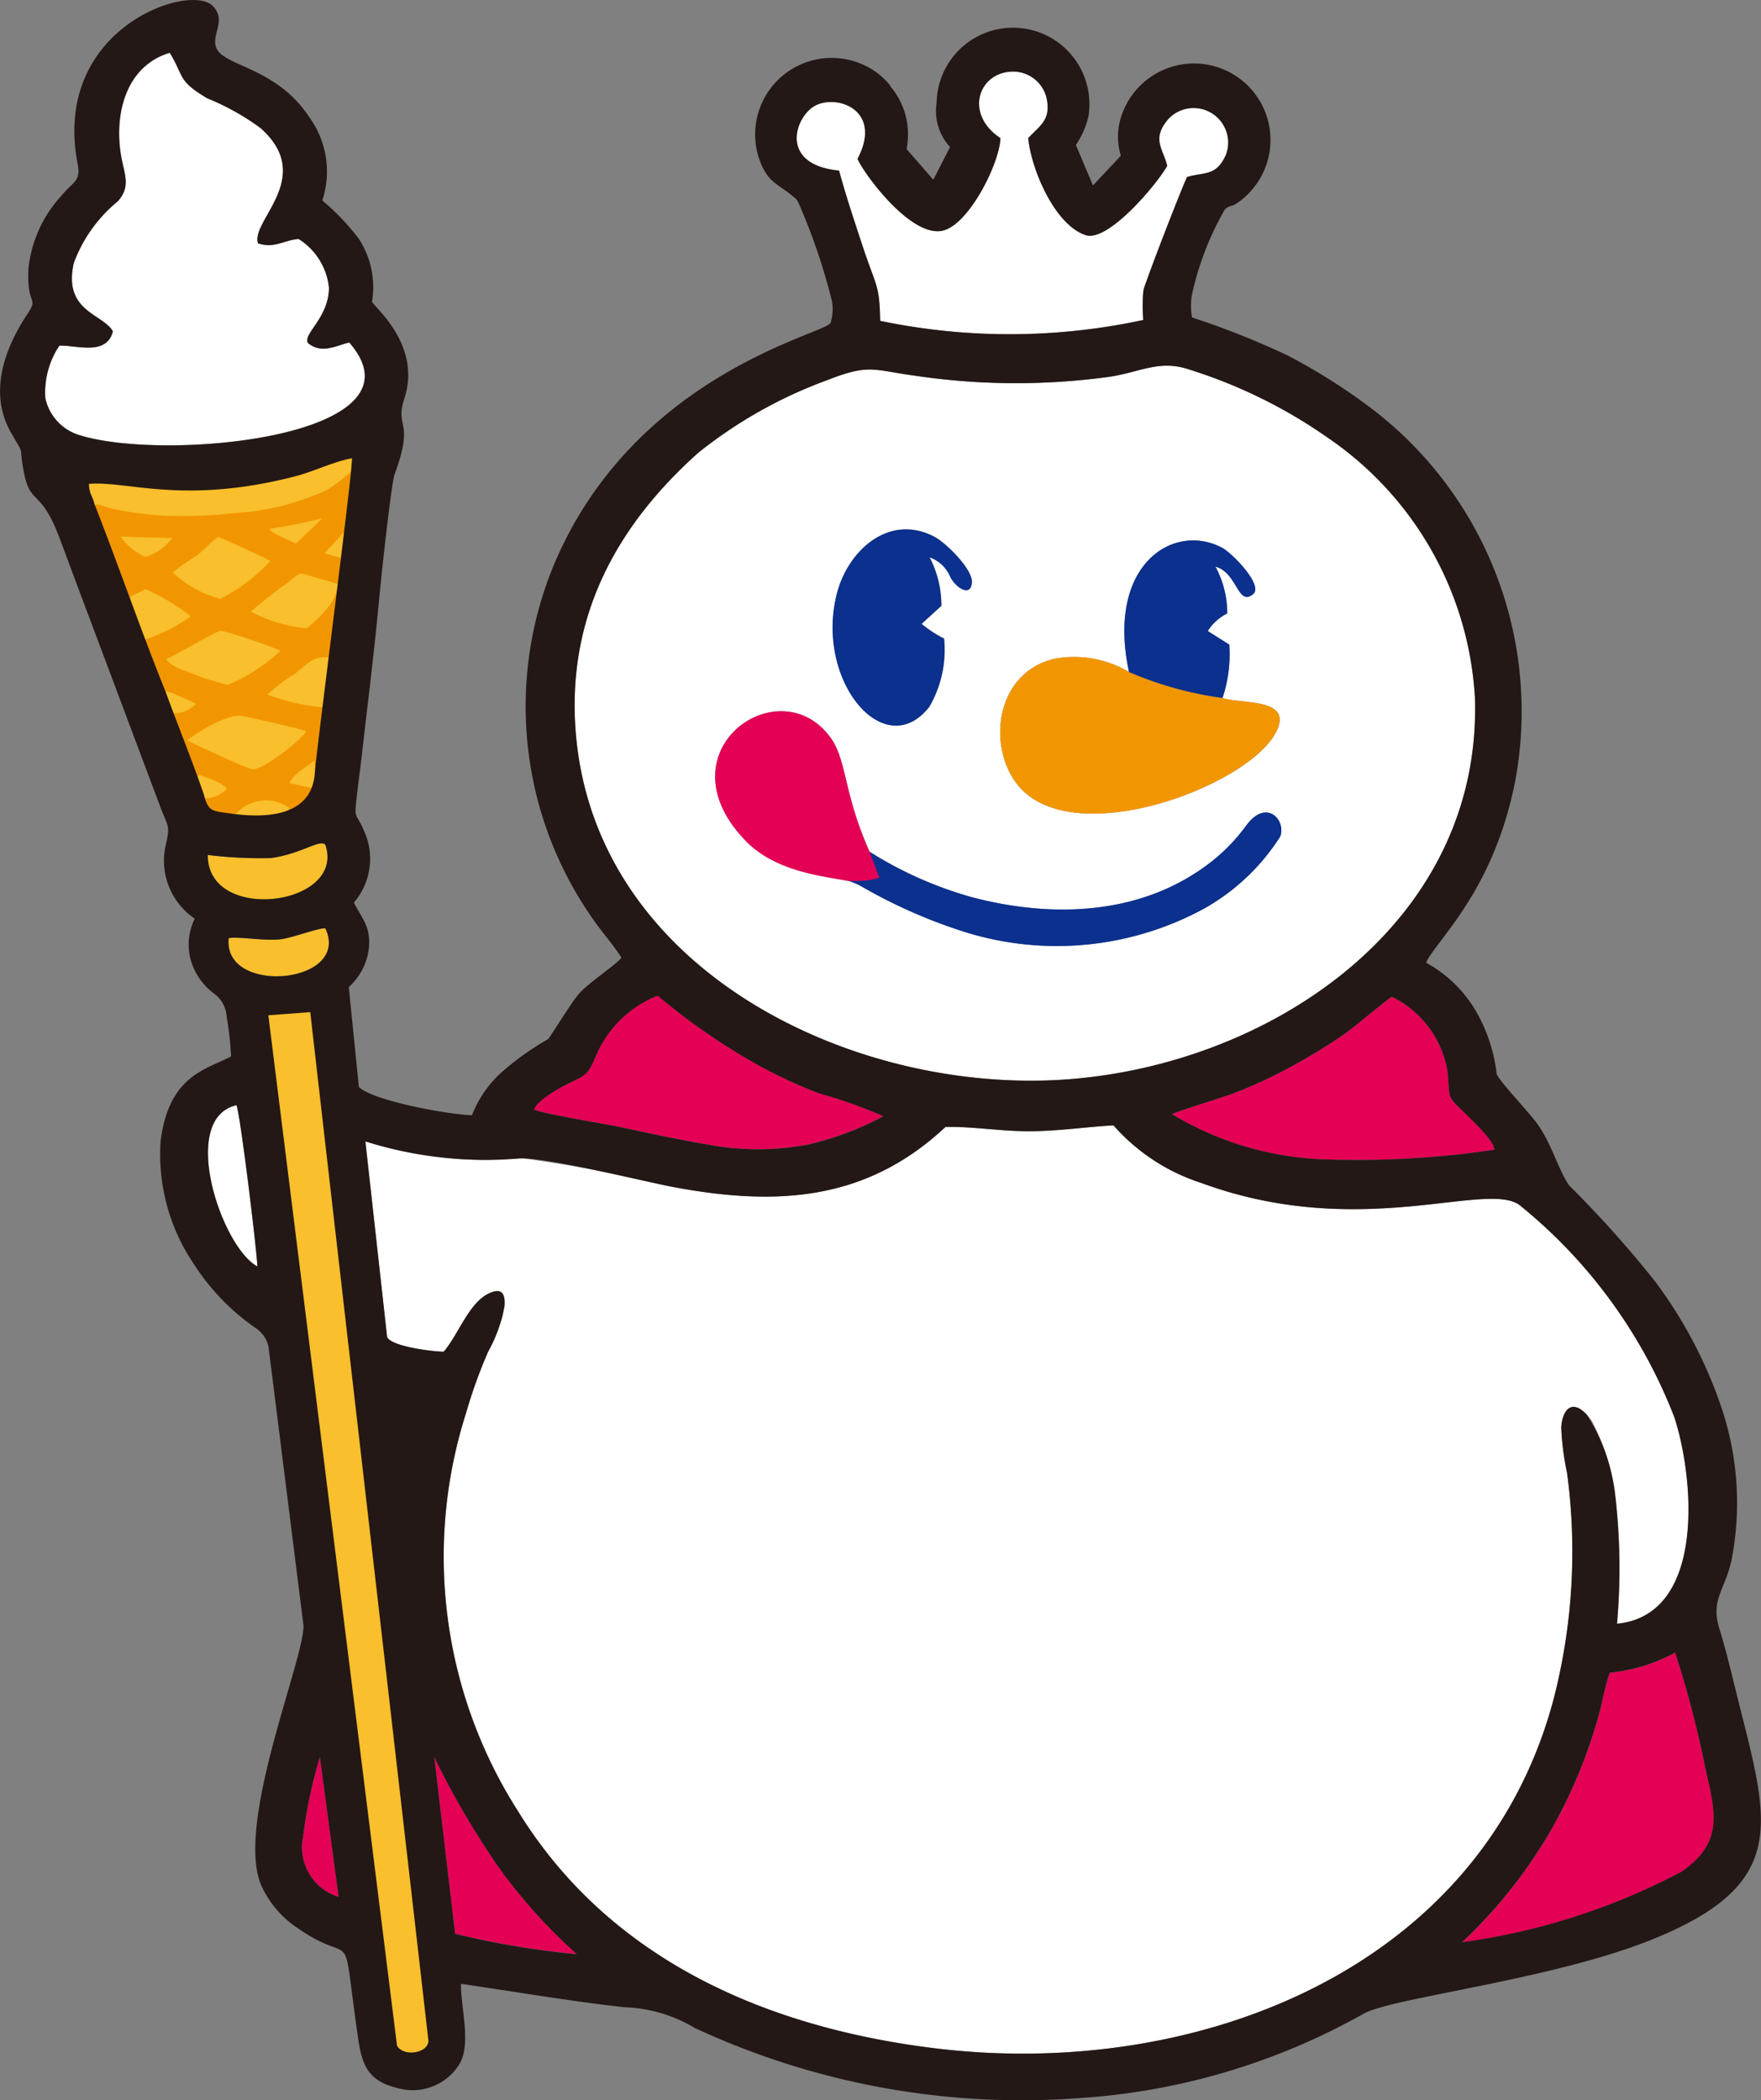 <svg xmlns="http://www.w3.org/2000/svg" width="67.214" height="80.153" viewBox="0 0 67.214 80.153">
  <rect x="0" y="0" width="67.214" height="80.153" fill="#808080" stroke="none"/>
  <g id="组件_1_11" data-name="组件 1 – 11" transform="translate(0 13)">
    <g id="组_3" data-name="组 3" transform="translate(0 -13)">
      <path id="路径_1" data-name="路径 1" d="M458.5,344.206l11.558-.934L468.53,357.65l-2.49.789-2.438-.486-4.612-10.925Z" transform="translate(-455.801 -326.425)" fill="#f9bf2c" fill-rule="evenodd"/>
      <path id="路径_2" data-name="路径 2" d="M479.363,397.847c.134.366,1.753.563,2.159.565.377-.428.712-1.15,1.127-1.677.3-.378.745-.731,1.06-.569.2.1.113.719.01,1.051a11.972,11.972,0,0,1-.5,1.2,18.981,18.981,0,0,0-.839,2.33,18.051,18.051,0,0,0,1.983,15.2c3.5,5.683,9.5,8.266,15.931,9.051,9.942,1.21,20.887-3,23.61-13.384a22.522,22.522,0,0,0,.5-8.572,9.045,9.045,0,0,1-.218-1.8c.03-.313.153-.63.4-.7s.552.2.765.52a8.3,8.3,0,0,1,.9,2.882,24.1,24.1,0,0,1,.062,4.849c3.422-.339,2.939-5.616,2.185-7.895a19.4,19.4,0,0,0-5.845-8.037c-1.19-1.065-6.047,1.372-12.2-.888a7.548,7.548,0,0,1-3.357-2.2c-1.071.06-2.04.214-3.163.224-1.086.01-2.241-.19-3.25-.164-3.073,2.881-6.564,3.035-10.564,2.259a53.86,53.86,0,0,0-5.566-1.059c-.075,0-.253,0-.307,0a12.55,12.55,0,0,1-2.291.01,18.891,18.891,0,0,1-2.851-.567c-.176-.036-.362-.067-.564-.093Z" transform="translate(-464.589 -346.825)" fill="#fff" fill-rule="evenodd"/>
      <path id="路径_3" data-name="路径 3" d="M504.027,356.672a14.69,14.69,0,0,0,3.95,1.746c3.058.794,6.432.675,9.03-1.32a7.007,7.007,0,0,0,1.387-1.422c.78-1.064,1.532-.207,1.3.411a8.185,8.185,0,0,1-2.891,2.744,11.767,11.767,0,0,1-9.369.83,20.492,20.492,0,0,1-3.89-1.759c-.393-.274-2.827-.2-4.229-1.626-3.357-3.425,1.273-6.692,3.233-3.938.606.852.493,2.154,1.475,4.333Zm13.466-5.87c.682.254,2.769-.038,2.025,1.34-1.133,2.1-8.049,4.657-9.969,1.81-1.026-1.524-.633-4.119,1.509-4.64a4.12,4.12,0,0,1,2.867.5c-.877-4.089,1.686-5.725,3.549-4.744.385.2,1.549,1.394,1.21,1.753-.61.543-.613-.807-1.46-1.028a3.71,3.71,0,0,1,.449,1.786,1.85,1.85,0,0,0-.743.67l.822.518a5.209,5.209,0,0,1-.259,2.038Zm-10.622-2.262a4.32,4.32,0,0,1-.565,2.6c-1.7,2.172-4.371-.994-3.527-4.316.418-1.651,1.978-3.068,3.7-2.189.468.239,1.491,1.263,1.454,1.758-.043.563-.591.222-.817-.2a1.343,1.343,0,0,0-.8-.764,3.945,3.945,0,0,1,.451,1.855l-.754.688a4.49,4.49,0,0,0,.867.565Zm-14.059,3.651c.752,8.74,9.952,13.424,17.886,13.21,8.074-.219,16.729-5.716,16.427-14.621a12.893,12.893,0,0,0-5.626-9.919,19.2,19.2,0,0,0-5.24-2.583c-1.178-.414-1.91.1-3.123.271a26.187,26.187,0,0,1-7.382-.047c-1.6-.214-1.733-.463-3.322.159a17.47,17.47,0,0,0-4.948,2.78c-3.193,2.851-5.05,6.363-4.672,10.751Z" transform="translate(-470.832 -324.165)" fill="#fff" fill-rule="evenodd"/>
      <path id="路径_4" data-name="路径 4" d="M459.333,327.483c-.256.929-1.348.521-2.04.535a3.21,3.21,0,0,0-.538,2,1.884,1.884,0,0,0,1.248,1.4c3.245,1.066,13.5.089,10.353-3.519-.558.137-1.041.441-1.574.025-.207-.364.785-.949.8-2.109a2.488,2.488,0,0,0-1.158-1.866c-.553.038-.929.379-1.551.164-.284-.862,2.209-2.522.095-4.4a9.391,9.391,0,0,0-2.03-1.133c-1.151-.682-.87-.824-1.433-1.738-1.748.528-2.146,2.478-1.833,4.062.122.62.333,1.069-.149,1.606a5.528,5.528,0,0,0-1.681,2.356c-.416,1.863,1.115,1.93,1.494,2.612Z" transform="translate(-455.025 -314.832)" fill="#fff" fill-rule="evenodd"/>
      <path id="路径_5" data-name="路径 5" d="M515.639,320.664c-.028.964-1.243,3.4-2.274,3.544-1.2.164-2.911-2.149-3.18-2.752.991-1.883-.817-2.5-1.644-2.017-.764.438-1.35,2.244.939,2.463.239.894.588,1.938.876,2.814.546,1.664.663,1.489.693,2.921a24.21,24.21,0,0,0,10.039-.032c-.035-1.666-.075-.725.657-2.782.2-.553,1.021-2.68,1.021-2.68s1.153.053,1.489-.747a1.34,1.34,0,0,0-2.216-1.457c-.654.75-.187,1.133-.035,1.778-.409.725-2.269,2.931-3.118,2.642-1.186-.4-2.07-2.513-2.187-3.7.451-.491.889-.69.693-1.567a1.318,1.318,0,0,0-1.3-.974c-1.308.033-1.835,1.631-.454,2.54Z" transform="translate(-477.455 -315.392)" fill="#fff" fill-rule="evenodd"/>
      <path id="路径_6" data-name="路径 6" d="M463.6,355.572c.077-.117,1.484-1.061,2.112-.934.391.082,2.177.47,2.421.58-.14.316-1.7,1.519-2.057,1.449-.262-.052-2.164-.929-2.475-1.1Zm5.23-7.145.762-.817-.1,1s-.685-.185-.658-.185Zm-2.075-.936a20.288,20.288,0,0,0,1.995-.4l-1,.961s-1.19-.5-.991-.565Zm-3.964,4.973c.391-.164,1.92-1.068,2.089-1.088a18.94,18.94,0,0,1,2.277.769,6.552,6.552,0,0,1-2.015,1.3,9.209,9.209,0,0,1-1.28-.4c-.356-.137-.884-.281-1.071-.585Zm3.233-1.813a18.039,18.039,0,0,1,1.442-1.128c.388-.311.349-.4.822-.236.317.109.745.2,1.056.316,0,.648-.709,1.288-1.18,1.686a5.584,5.584,0,0,1-2.139-.638Zm-2.979-1.494a9.236,9.236,0,0,1,.9-.64c.312-.227.53-.508.83-.712.184.052,1.805.8,1.995.914a6.945,6.945,0,0,1-1.906,1.445,4.1,4.1,0,0,1-1.818-1.006Zm-1.038-.59a2.277,2.277,0,0,1-.954-.777l1.97.055a2.047,2.047,0,0,1-1.016.722Zm-2.025-1.868a26.359,26.359,0,0,0,1.435,3.6l.022-.227.568-.278a8.414,8.414,0,0,1,1.724,1.036,6.66,6.66,0,0,1-1.853.924l.852,2.074c.159-.154-.109-.172.294-.07l.912.409a1.247,1.247,0,0,1-.939.376,14.441,14.441,0,0,0,.983,2.538c.035-.241-.028-.1.08-.2.329.129.875.284,1.051.538a1.223,1.223,0,0,1-.887.364c.174.665.329.628,1.033.727a2.77,2.77,0,0,0,1.487-.062l-1.347-.012a1.548,1.548,0,0,1,2.124-.274c-.032.02-.067.028-.082.08s-.067.059-.085.072a.965.965,0,0,1-.082.072c1.066-.2,1.208-.461,1.255-1.484l-.187.478-.852-.184c.182-.367.66-.608.971-.87l.02.543c.125-.162.911-5.491.3-2.565a7.88,7.88,0,0,1-2.122-.485,6.83,6.83,0,0,1,1.056-.8c.471-.359.685-.694,1.29-.61.2,1.714.409-3.108.424-3.233.152-1.27.354-2.615.441-3.883a7.257,7.257,0,0,1-.906.7,9.863,9.863,0,0,1-3.557.9,17.757,17.757,0,0,1-2.864.089,13.238,13.238,0,0,1-1.365-.169c-.911-.164-1-.327-1.111-.222a.836.836,0,0,0-.082.1Z" transform="translate(-456.449 -327.31)" fill="#f29600" fill-rule="evenodd"/>
      <path id="路径_7" data-name="路径 7" d="M530.188,359.47a13.753,13.753,0,0,1-3.569-.991,4.121,4.121,0,0,0-2.866-.5c-2.141.521-2.535,3.116-1.509,4.64,1.92,2.847,8.836.294,9.969-1.81.745-1.377-1.342-1.086-2.025-1.34Z" transform="translate(-483.527 -332.833)" fill="#f29600" fill-rule="evenodd"/>
      <path id="路径_8" data-name="路径 8" d="M514.573,353.423a4.486,4.486,0,0,1-.867-.565l.754-.688a3.947,3.947,0,0,0-.451-1.855,1.344,1.344,0,0,1,.8.764c.227.418.775.76.817.2.037-.5-.986-1.519-1.454-1.758-1.719-.879-3.278.538-3.7,2.189-.844,3.322,1.825,6.488,3.527,4.316a4.318,4.318,0,0,0,.565-2.6Z" transform="translate(-478.534 -329.046)" fill="#0b308e" fill-rule="evenodd"/>
      <path id="路径_9" data-name="路径 9" d="M512,370c-.036.414-.168.309-.166.82-.364.127-.656.024-.892.179.031.015.642.263.672.277a19.489,19.489,0,0,0,3.8,1.714,11.766,11.766,0,0,0,9.369-.83,8.187,8.187,0,0,0,2.891-2.744c.227-.618-.526-1.474-1.305-.411a7.012,7.012,0,0,1-1.387,1.422c-2.6,1.995-5.972,2.114-9.03,1.32A14.684,14.684,0,0,1,512,370Z" transform="translate(-478.808 -337.492)" fill="#0b308e" fill-rule="evenodd"/>
      <path id="路径_10" data-name="路径 10" d="M530.323,355.024a13.754,13.754,0,0,0,3.569.991,5.21,5.21,0,0,0,.259-2.037l-.822-.518a1.85,1.85,0,0,1,.743-.67,3.711,3.711,0,0,0-.449-1.786c.846.222.849,1.571,1.459,1.028.339-.359-.825-1.549-1.21-1.753-1.863-.981-4.426.655-3.549,4.744Z" transform="translate(-487.232 -329.377)" fill="#0b308e" fill-rule="evenodd"/>
      <path id="路径_11" data-name="路径 11" d="M468.923,388.4c-2.209.511-.58,5.407.8,6.156-.03-.675-.657-5.835-.8-6.156Z" transform="translate(-459.898 -346.224)" fill="#fff" fill-rule="evenodd"/>
      <path id="路径_12" data-name="路径 12" d="M467.814,371.046c-.02,2.633,5.28,1.953,4.488-.388-.2-.236-.912.351-2.092.508a16.93,16.93,0,0,1-2.4-.12Z" transform="translate(-459.887 -338.414)" fill="#f9bf2c" fill-rule="evenodd"/>
      <path id="路径_13" data-name="路径 13" d="M469.236,376.757c-.231,2.209,4.687,1.759,3.691-.373-.266-.028-1.245.364-1.729.418-.6.07-1.633-.12-1.962-.045Z" transform="translate(-460.507 -340.95)" fill="#f9bf2c" fill-rule="evenodd"/>
      <g id="组_2" data-name="组 2" transform="translate(11.548 27.144)">
        <g id="组_1" data-name="组 1" transform="translate(8.833 10.855)">
          <path id="路径_14" data-name="路径 14" d="M553.1,436.681a25.039,25.039,0,0,0,8.4-2.7c1.614-1.125,1.278-2.269.889-3.967a38.411,38.411,0,0,0-1.148-4.388,6.522,6.522,0,0,1-2.491.767c-.172.436-.284,1.121-.421,1.612a19.363,19.363,0,0,1-1.733,4.236,18.755,18.755,0,0,1-3.492,4.446Z" transform="translate(-517.684 -400.55)" fill="#e40055" fill-rule="evenodd"/>
          <path id="路径_15" data-name="路径 15" d="M533.386,385.513a12.122,12.122,0,0,0,5.549,1.714,35.3,35.3,0,0,0,6.759-.359c0-.321-.782-1.056-1.048-1.317-.825-.8-.628-.54-.747-1.711a3.886,3.886,0,0,0-2.117-2.809c-.164.077-1.44,1.166-1.825,1.43a21.84,21.84,0,0,1-2.01,1.23,17.835,17.835,0,0,1-2.227,1.031c-.4.152-2.2.7-2.333.791Z" transform="translate(-509.034 -380.988)" fill="#e40055" fill-rule="evenodd"/>
          <path id="路径_16" data-name="路径 16" d="M490,385.3c.513.2,2.613.523,3.337.677,1.1.237,2.256.486,3.37.672a10.383,10.383,0,0,0,3.74-.01,11.732,11.732,0,0,0,2.889-1.084,17.551,17.551,0,0,0-2.456-.874,18.965,18.965,0,0,1-2.234-1.028,24.543,24.543,0,0,1-3.925-2.7,4.241,4.241,0,0,0-2.343,2.266c-.346.822-.386.74-1.156,1.133-.374.189-1.093.608-1.223.949Z" transform="translate(-490.002 -380.955)" fill="#e40055" fill-rule="evenodd"/>
        </g>
        <path id="路径_17" data-name="路径 17" d="M508.4,368.026c.06-.014.191-.056.191-.056s-.2-.525-.371-.991c-.981-2.179-.869-3.481-1.475-4.333-1.96-2.754-6.589.513-3.233,3.937,1.152,1.175,3,1.332,3.842,1.5A3.857,3.857,0,0,0,508.4,368.026Z" transform="translate(-486.577 -361.615)" fill="#e40055" fill-rule="evenodd"/>
        <path id="路径_18" data-name="路径 18" d="M488.664,440.249a20.429,20.429,0,0,1-3.056-3.42,32.513,32.513,0,0,1-2.386-4.1l.794,6.737a32.26,32.26,0,0,0,4.647.779Z" transform="translate(-478.195 -392.814)" fill="#e40055" fill-rule="evenodd"/>
        <path id="路径_19" data-name="路径 19" d="M474.927,432.724a17.78,17.78,0,0,0-.643,3.054,1.971,1.971,0,0,0,1.357,2.283Z" transform="translate(-474.265 -392.81)" fill="#e40055" fill-rule="evenodd"/>
      </g>
      <path id="路径_20" data-name="路径 20" d="M470.573,380.932l3.584-.159,3.875,40.116-.369.976-1.554-.132-.687-1.529s-4.8-39.247-4.849-39.272Z" transform="translate(-461.097 -342.876)" fill="#f9bf2c" fill-rule="evenodd"/>
      <path id="路径_21" data-name="路径 21" d="M465.9,380.315l.715,5.337a1.971,1.971,0,0,1-1.357-2.283,17.771,17.771,0,0,1,.643-3.053Zm43.59,7.073a18.757,18.757,0,0,0,3.492-4.446,19.364,19.364,0,0,0,1.733-4.236c.137-.49.249-1.175.421-1.611a6.521,6.521,0,0,0,2.491-.767,38.379,38.379,0,0,1,1.148,4.388c.388,1.7.725,2.842-.889,3.967a25.04,25.04,0,0,1-8.4,2.7Zm-39.224-7.068a32.494,32.494,0,0,0,2.386,4.1,20.428,20.428,0,0,0,3.056,3.419,32.242,32.242,0,0,1-4.647-.779Zm-7.551-24.882c.147.322.775,5.482.8,6.156-1.385-.749-3.013-5.646-.8-6.156Zm4.919,1.383a15.24,15.24,0,0,0,5.818.655c.844-.107,4.639.831,5.76,1.051,4,.777,7.491.622,10.564-2.259,1.009-.025,2.164.174,3.25.164,1.123-.01,2.092-.164,3.163-.224a7.548,7.548,0,0,0,3.357,2.2c6.149,2.261,11-.177,12.2.889a19.4,19.4,0,0,1,5.845,8.037c.755,2.279,1.238,7.556-2.185,7.895a24.1,24.1,0,0,0-.062-4.849,7.127,7.127,0,0,0-1.086-3.128c-.573-.622-.939-.2-.979.5a10.626,10.626,0,0,0,.224,1.726,22.522,22.522,0,0,1-.5,8.572c-2.722,10.388-13.668,14.594-23.61,13.384-6.435-.785-12.432-3.367-15.931-9.05a18.051,18.051,0,0,1-1.983-15.2,19,19,0,0,1,.839-2.331,5.517,5.517,0,0,0,.633-1.764c.035-.478-.129-.687-.58-.48-.79.356-1.2,1.614-1.746,2.236-.406,0-2.025-.2-2.159-.565Zm30.789-1.039c.132-.094,1.938-.64,2.333-.792a17.828,17.828,0,0,0,2.227-1.031,21.809,21.809,0,0,0,2.01-1.23c.386-.264,1.661-1.352,1.825-1.43a3.886,3.886,0,0,1,2.117,2.809c.12,1.17-.077.912.747,1.711.267.262,1.046,1,1.049,1.317a35.286,35.286,0,0,1-6.759.359,12.122,12.122,0,0,1-5.549-1.714Zm-24.352-.176c.13-.341.849-.76,1.223-.949.77-.393.809-.312,1.156-1.133a4.242,4.242,0,0,1,2.343-2.266,24.541,24.541,0,0,0,3.925,2.7,18.989,18.989,0,0,0,2.234,1.028,17.54,17.54,0,0,1,2.456.874,11.734,11.734,0,0,1-2.889,1.084,10.378,10.378,0,0,1-3.74.01c-1.113-.187-2.272-.436-3.37-.672-.725-.154-2.824-.481-3.337-.677Zm-10.138-3.6,1.6-.119c1.485,13.007,3.024,26.252,4.51,39.257-.01.491-.994.62-1.2.174Zm-1.514-2.944c.329-.075,1.36.115,1.962.045.483-.054,1.462-.446,1.729-.418,1,2.132-3.922,2.583-3.691.373Zm-.8-3.175a16.92,16.92,0,0,0,2.4.12c1.18-.157,1.89-.744,2.092-.508.792,2.341-4.508,3.021-4.488.388Zm14.054-4.6c-.378-4.388,1.479-7.9,4.672-10.751a17.467,17.467,0,0,1,4.948-2.78c1.589-.622,1.726-.373,3.322-.159a26.187,26.187,0,0,0,7.382.047c1.213-.172,1.945-.685,3.123-.271a19.2,19.2,0,0,1,5.24,2.583,12.892,12.892,0,0,1,5.626,9.919c.3,8.906-8.353,14.4-16.427,14.621-7.934.214-17.134-4.47-17.886-13.21ZM465.71,342.7c-.077,1.718-1.84,1.8-3.22,1.606-.694-.1-.846-.059-1.018-.725-.436-1.275-1-2.659-1.472-3.954-.951-2.356-1.766-4.745-2.7-7.125-.092-.362-.207-.389-.212-.777,1.464-.124,3.636.815,7.914-.3.655-.172,1.532-.588,2.125-.675l-.025.339c-.083,1.156-1.427,11.583-1.388,11.613ZM458,325.909c-.379-.682-1.91-.749-1.494-2.612a5.529,5.529,0,0,1,1.681-2.356c.483-.538.271-.986.149-1.606-.314-1.584.085-3.534,1.833-4.062.563.914.282,1.056,1.433,1.738a9.389,9.389,0,0,1,2.03,1.133c2.114,1.873-.379,3.534-.095,4.4.623.214,1-.127,1.552-.164a2.488,2.488,0,0,1,1.158,1.866c-.012,1.16-1,1.746-.8,2.109.533.416,1.017.112,1.574-.025,3.15,3.609-7.108,4.585-10.353,3.519a1.884,1.884,0,0,1-1.248-1.4,3.211,3.211,0,0,1,.538-2c.692-.015,1.783.394,2.04-.535Zm42.465-6.712c-.362.79-.809.62-1.462.812-.08.085-1.591,3.967-1.668,4.329a6.411,6.411,0,0,0-.01,1.133,24.213,24.213,0,0,1-10.039.033c-.03-1.432-.147-1.257-.693-2.921-.289-.877-.637-1.92-.876-2.814-2.289-.219-1.7-2.025-.939-2.463.827-.478,2.635.135,1.643,2.017.269.6,1.977,2.916,3.18,2.752,1.031-.142,2.246-2.58,2.274-3.544-1.382-.909-.854-2.508.454-2.54a1.318,1.318,0,0,1,1.3.974c.2.877-.242,1.076-.693,1.567.117,1.183,1,3.295,2.187,3.7.849.289,2.709-1.917,3.118-2.642-.152-.645-.608-1.019.035-1.778a1.317,1.317,0,0,1,2.189,1.392Zm-34.47,1.706a3.532,3.532,0,0,0-.518-3.2c-1.22-1.84-3.173-1.92-3.506-2.567-.274-.535.414-1.084-.172-1.661-.891-.879-6.141.879-5.145,6.032.132.685-.167.665-.615,1.218a4.829,4.829,0,0,0-1.265,2.812c-.062,1.407.4,1.049-.027,1.691-.894,1.342-1.5,3.03-.635,4.543.563.981.279.368.481,1.464.252,1.375.64.58,1.4,2.633.357.956.712,1.92,1.074,2.874l2.737,7.295c.286.777.4.683.209,1.492a2.668,2.668,0,0,0,1.111,2.789,2.235,2.235,0,0,0-.172,1.5,2.423,2.423,0,0,0,.922,1.37,1.17,1.17,0,0,1,.468.869,12.255,12.255,0,0,1,.167,1.519c-.929.5-2.383.705-2.69,3.258a7.47,7.47,0,0,0,1.288,4.692,8.614,8.614,0,0,0,2.341,2.416,1.141,1.141,0,0,1,.491.715l1.335,10.634c.045,1.252-2.585,7.486-1.631,9.879a3.869,3.869,0,0,0,1.352,1.636c2.343,1.646,1.694-.425,2.349,4.135.144,1.016.319,1.711,1.467,1.992a2.1,2.1,0,0,0,2.416-.9c.459-.772.052-2.122.057-3.063,2.095.306,4.125.655,6.236.894a5.581,5.581,0,0,1,2.692.792,29.583,29.583,0,0,0,14.726,2.672,25.444,25.444,0,0,0,10.8-3.217c1.088-.62,7.262-1.293,11.1-2.869,5.133-2.1,4.375-4.411,3.215-9.018-.227-.9-.454-1.9-.73-2.785-.361-1.143.217-1.491.46-2.659a11.389,11.389,0,0,0-.468-6.035,17.218,17.218,0,0,0-2.451-4.58,41.825,41.825,0,0,0-3.278-3.661c-.4-.561-.654-1.547-1.193-2.319-.311-.448-1.487-1.671-1.579-1.94a6.1,6.1,0,0,0-.914-2.6A4.951,4.951,0,0,0,508.122,350c.376-.854,2.57-2.7,3.4-6.926a14.525,14.525,0,0,0-5.564-14.287,22.928,22.928,0,0,0-3.133-1.97,31.938,31.938,0,0,0-3.638-1.444,2.656,2.656,0,0,1-.01-.824,11.32,11.32,0,0,1,1.25-3.272c.117-.164.309-.154.4-.214a2.918,2.918,0,1,0-4.438-2.961,2.549,2.549,0,0,0,.082,1.1l-1.063,1.133-.653-1.544a3.215,3.215,0,0,0,.481-1.1,2.917,2.917,0,1,0-5.768-.874c-.012.125-.025.264-.035.413a2.03,2.03,0,0,0,.52,1.641l-.64,1.246-1.021-1.173a2.822,2.822,0,0,0-.625-2.4l.005-.017a2.818,2.818,0,0,0-.605-.56,2.921,2.921,0,0,0-4.426,3.275c.339,1.034.725.984,1.435,1.609a.666.666,0,0,1,.1.167,23.373,23.373,0,0,1,1.225,3.556,1.712,1.712,0,0,1-.01,1.009c-.231.433-7.481,1.94-10.552,9.214a14.1,14.1,0,0,0,1.514,13.58c.316.459.8,1.006,1.056,1.432-.2.269-1.243.942-1.631,1.388-.284.326-1.1,1.666-1.173,1.723a10.733,10.733,0,0,0-1.7,1.2,4.325,4.325,0,0,0-1.2,1.7c-.852-.017-3.748-.538-4.316-1.076l-.386-3.815a2.353,2.353,0,0,0,.775-1.564c.045-.775-.277-1.059-.58-1.661a2.559,2.559,0,0,0,.4-2.707c-.331-.8-.4-.379-.281-1.412.054-.481.122-.964.177-1.444.234-2.055.5-4.154.687-6.211.045-.491.438-4.211.575-4.583.773-2.092-.012-1.713.369-2.881.67-2.052-1.168-3.5-1.235-3.691a3.389,3.389,0,0,0-.5-2.4,8.918,8.918,0,0,0-1.4-1.467Z" transform="translate(-453.691 -313.258)" fill="#231815" fill-rule="evenodd"/>
    </g>
  </g>
</svg>
